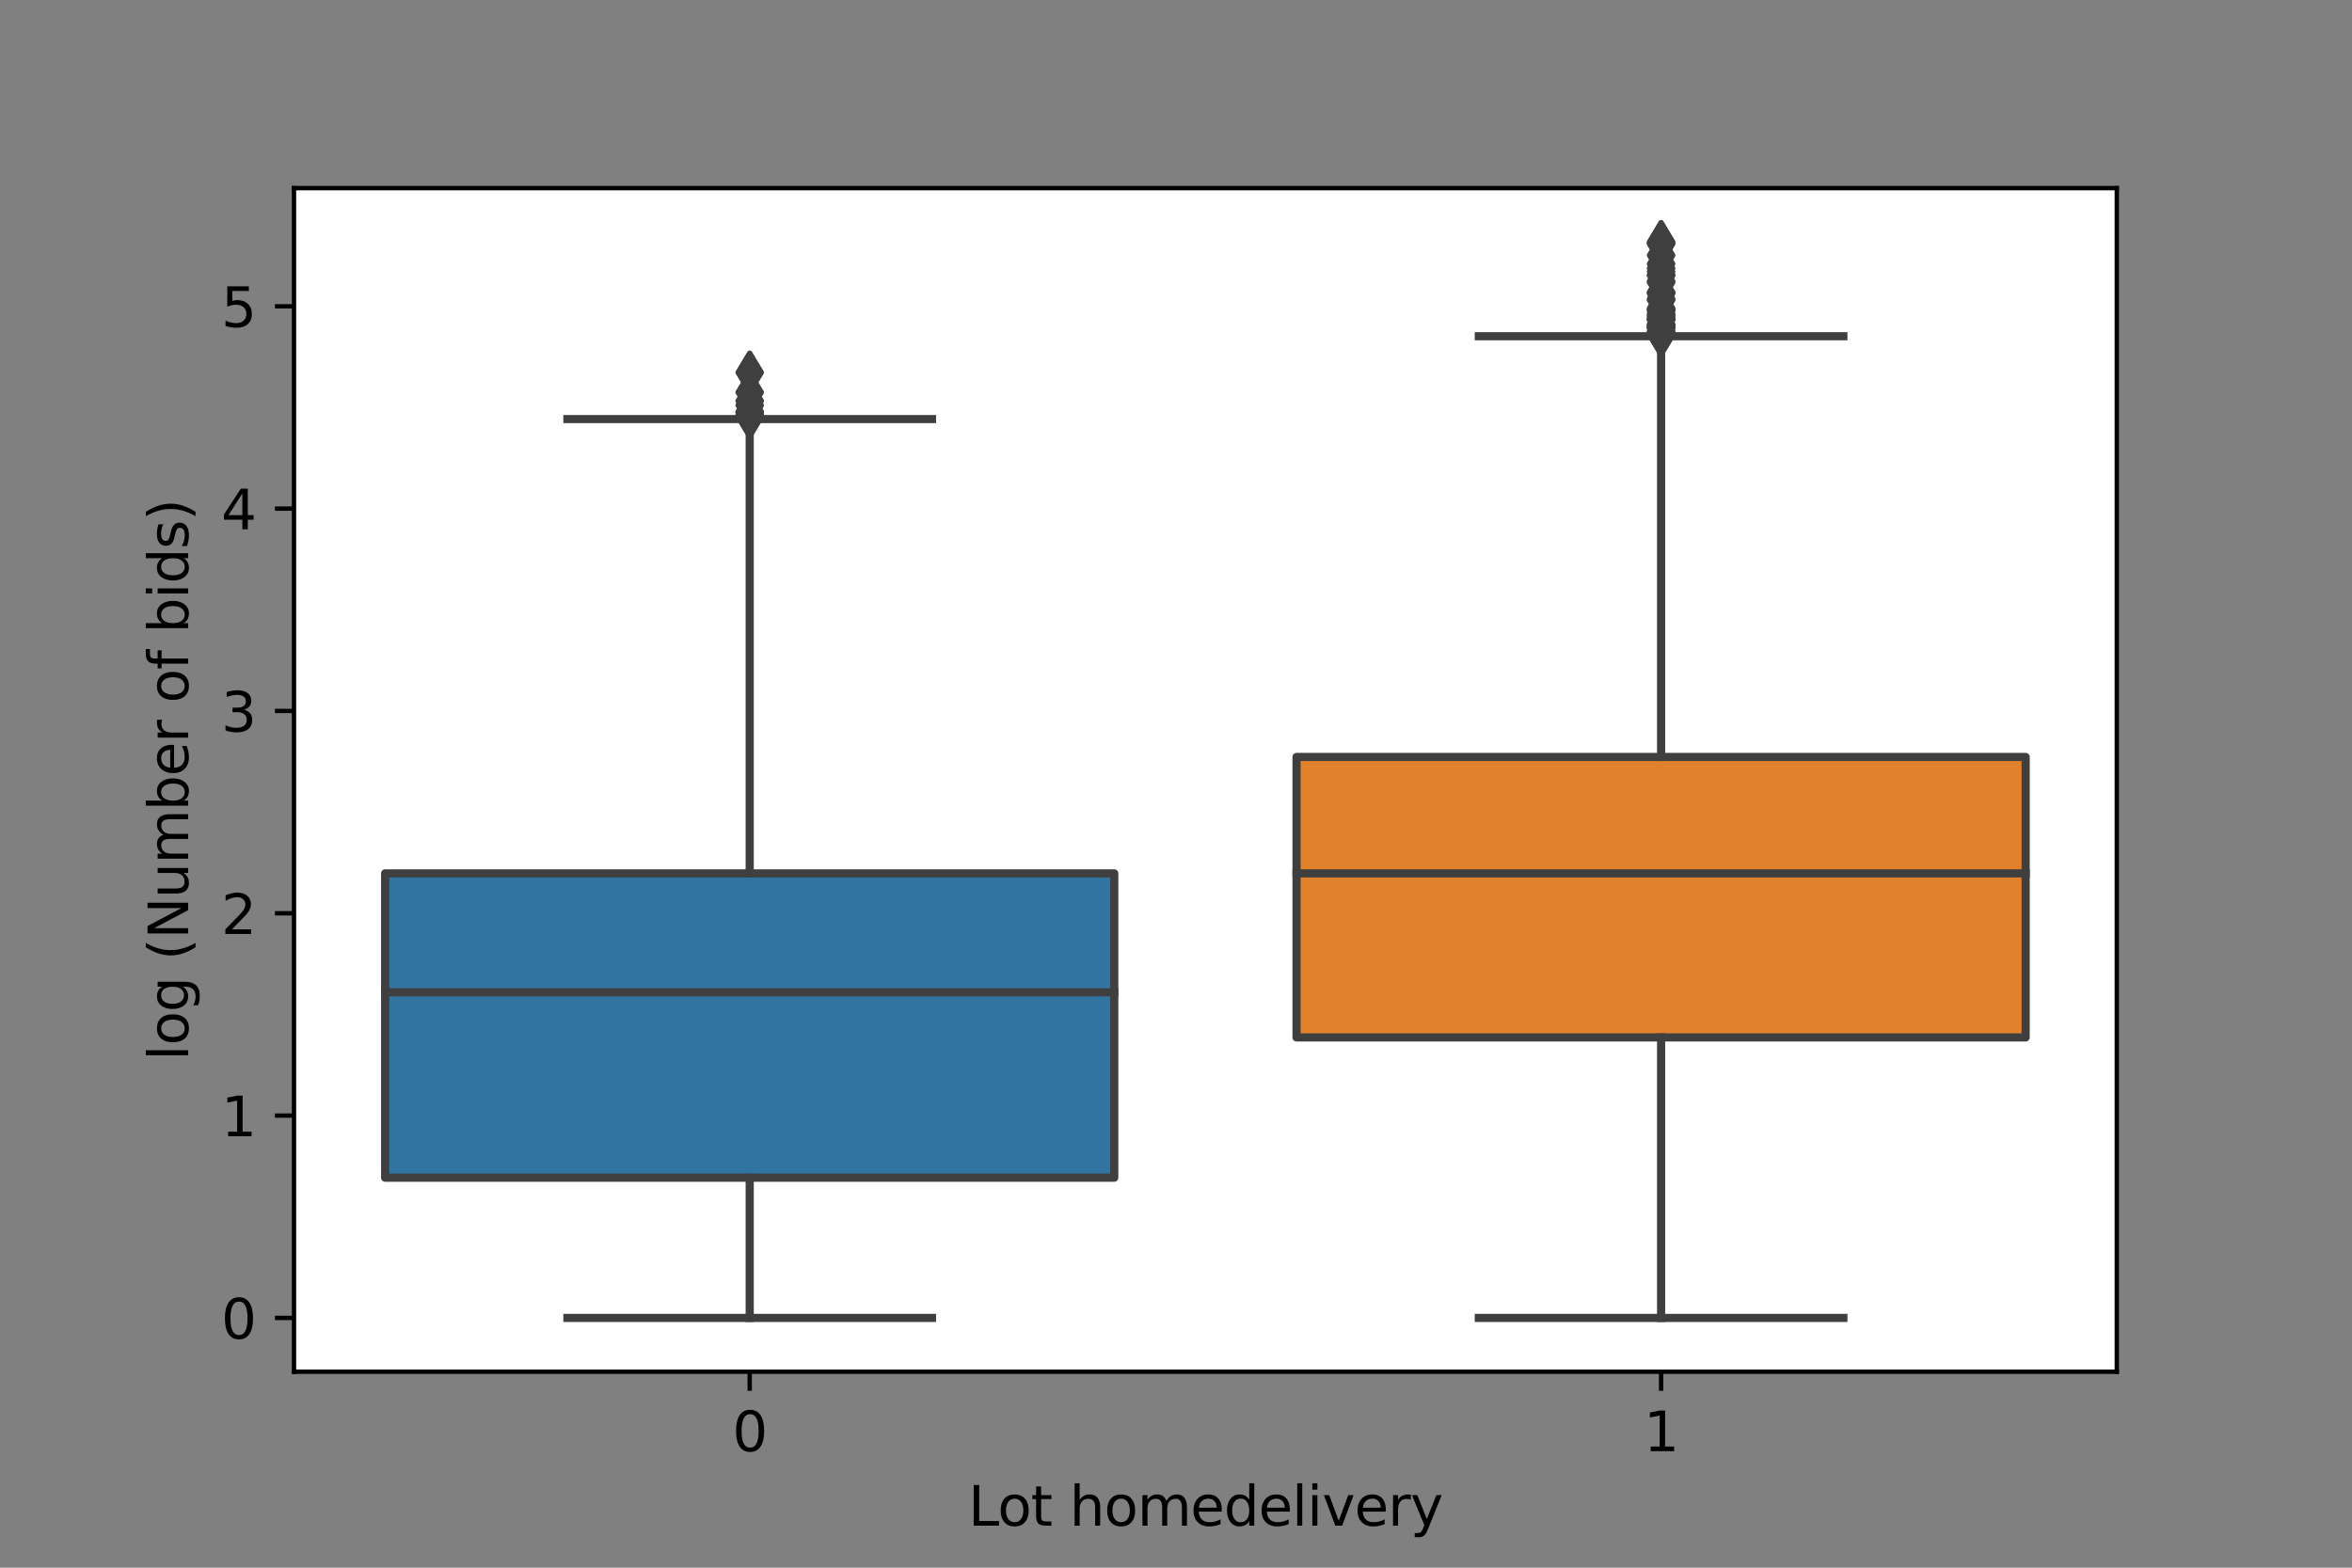 <?xml version="1.0" encoding="utf-8" standalone="no"?>
<!DOCTYPE svg PUBLIC "-//W3C//DTD SVG 1.1//EN"
  "http://www.w3.org/Graphics/SVG/1.1/DTD/svg11.dtd">
<svg height="288pt" version="1.1" viewBox="0 0 432 288" width="432pt" xmlns="http://www.w3.org/2000/svg" xmlns:xlink="http://www.w3.org/1999/xlink">
 <rect x="0" y="0" width="432" height="288" fill="#808080" stroke="none"/>
 <defs>
  <style type="text/css">*{stroke-linecap:butt;stroke-linejoin:round;}</style>
 </defs>
 <g id="figure_1">
  <g id="patch_1">
   <path d="M 0 288 
L 432 288 
L 432 0 
L 0 0 
z
" style="fill:none;"/>
  </g>
  <g id="axes_1">
   <g id="patch_2">
    <path d="M 54 252 
L 388.8 252 
L 388.8 34.56 
L 54 34.56 
z
" style="fill:#ffffff;"/>
   </g>
   <g id="patch_3">
    <path clip-path="url(#p06114cac68)" d="M 70.74 216.352 
L 204.66 216.352 
L 204.66 160.446 
L 70.74 160.446 
L 70.74 216.352 
z
" style="fill:#3274a1;stroke:#3f3f3f;stroke-linejoin:miter;stroke-width:1.5;"/>
   </g>
   <g id="patch_4">
    <path clip-path="url(#p06114cac68)" d="M 238.14 190.588 
L 372.06 190.588 
L 372.06 139.06 
L 238.14 139.06 
L 238.14 190.588 
z
" style="fill:#e1812c;stroke:#3f3f3f;stroke-linejoin:miter;stroke-width:1.5;"/>
   </g>
   <g id="matplotlib.axis_1">
    <g id="xtick_1">
     <g id="line2d_1">
      <defs>
       <path d="M 0 0 
L 0 3.5 
" id="m00f7912c46" style="stroke:#000000;stroke-width:0.8;"/>
      </defs>
      <g>
       <use style="stroke:#000000;stroke-width:0.8;" x="137.7" xlink:href="#m00f7912c46" y="252"/>
      </g>
     </g>
     <g id="text_1">
      <!-- 0 -->
      <g transform="translate(134.519 266.598)scale(0.1 -0.1)">
       <defs>
        <path d="M 2034 4250 
Q 1547 4250 1301 3770 
Q 1056 3291 1056 2328 
Q 1056 1369 1301 889 
Q 1547 409 2034 409 
Q 2525 409 2770 889 
Q 3016 1369 3016 2328 
Q 3016 3291 2770 3770 
Q 2525 4250 2034 4250 
z
M 2034 4750 
Q 2819 4750 3233 4129 
Q 3647 3509 3647 2328 
Q 3647 1150 3233 529 
Q 2819 -91 2034 -91 
Q 1250 -91 836 529 
Q 422 1150 422 2328 
Q 422 3509 836 4129 
Q 1250 4750 2034 4750 
z
" id="DejaVuSans-30" transform="scale(0.016)"/>
       </defs>
       <use xlink:href="#DejaVuSans-30"/>
      </g>
     </g>
    </g>
    <g id="xtick_2">
     <g id="line2d_2">
      <g>
       <use style="stroke:#000000;stroke-width:0.8;" x="305.1" xlink:href="#m00f7912c46" y="252"/>
      </g>
     </g>
     <g id="text_2">
      <!-- 1 -->
      <g transform="translate(301.919 266.598)scale(0.1 -0.1)">
       <defs>
        <path d="M 794 531 
L 1825 531 
L 1825 4091 
L 703 3866 
L 703 4441 
L 1819 4666 
L 2450 4666 
L 2450 531 
L 3481 531 
L 3481 0 
L 794 0 
L 794 531 
z
" id="DejaVuSans-31" transform="scale(0.016)"/>
       </defs>
       <use xlink:href="#DejaVuSans-31"/>
      </g>
     </g>
    </g>
    <g id="text_3">
     <!-- Lot homedelivery -->
     <g transform="translate(177.838 280.277)scale(0.1 -0.1)">
      <defs>
       <path d="M 628 4666 
L 1259 4666 
L 1259 531 
L 3531 531 
L 3531 0 
L 628 0 
L 628 4666 
z
" id="DejaVuSans-4c" transform="scale(0.016)"/>
       <path d="M 1959 3097 
Q 1497 3097 1228 2736 
Q 959 2375 959 1747 
Q 959 1119 1226 758 
Q 1494 397 1959 397 
Q 2419 397 2687 759 
Q 2956 1122 2956 1747 
Q 2956 2369 2687 2733 
Q 2419 3097 1959 3097 
z
M 1959 3584 
Q 2709 3584 3137 3096 
Q 3566 2609 3566 1747 
Q 3566 888 3137 398 
Q 2709 -91 1959 -91 
Q 1206 -91 779 398 
Q 353 888 353 1747 
Q 353 2609 779 3096 
Q 1206 3584 1959 3584 
z
" id="DejaVuSans-6f" transform="scale(0.016)"/>
       <path d="M 1172 4494 
L 1172 3500 
L 2356 3500 
L 2356 3053 
L 1172 3053 
L 1172 1153 
Q 1172 725 1289 603 
Q 1406 481 1766 481 
L 2356 481 
L 2356 0 
L 1766 0 
Q 1100 0 847 248 
Q 594 497 594 1153 
L 594 3053 
L 172 3053 
L 172 3500 
L 594 3500 
L 594 4494 
L 1172 4494 
z
" id="DejaVuSans-74" transform="scale(0.016)"/>
       <path id="DejaVuSans-20" transform="scale(0.016)"/>
       <path d="M 3513 2113 
L 3513 0 
L 2938 0 
L 2938 2094 
Q 2938 2591 2744 2837 
Q 2550 3084 2163 3084 
Q 1697 3084 1428 2787 
Q 1159 2491 1159 1978 
L 1159 0 
L 581 0 
L 581 4863 
L 1159 4863 
L 1159 2956 
Q 1366 3272 1645 3428 
Q 1925 3584 2291 3584 
Q 2894 3584 3203 3211 
Q 3513 2838 3513 2113 
z
" id="DejaVuSans-68" transform="scale(0.016)"/>
       <path d="M 3328 2828 
Q 3544 3216 3844 3400 
Q 4144 3584 4550 3584 
Q 5097 3584 5394 3201 
Q 5691 2819 5691 2113 
L 5691 0 
L 5113 0 
L 5113 2094 
Q 5113 2597 4934 2840 
Q 4756 3084 4391 3084 
Q 3944 3084 3684 2787 
Q 3425 2491 3425 1978 
L 3425 0 
L 2847 0 
L 2847 2094 
Q 2847 2600 2669 2842 
Q 2491 3084 2119 3084 
Q 1678 3084 1418 2786 
Q 1159 2488 1159 1978 
L 1159 0 
L 581 0 
L 581 3500 
L 1159 3500 
L 1159 2956 
Q 1356 3278 1631 3431 
Q 1906 3584 2284 3584 
Q 2666 3584 2933 3390 
Q 3200 3197 3328 2828 
z
" id="DejaVuSans-6d" transform="scale(0.016)"/>
       <path d="M 3597 1894 
L 3597 1613 
L 953 1613 
Q 991 1019 1311 708 
Q 1631 397 2203 397 
Q 2534 397 2845 478 
Q 3156 559 3463 722 
L 3463 178 
Q 3153 47 2828 -22 
Q 2503 -91 2169 -91 
Q 1331 -91 842 396 
Q 353 884 353 1716 
Q 353 2575 817 3079 
Q 1281 3584 2069 3584 
Q 2775 3584 3186 3129 
Q 3597 2675 3597 1894 
z
M 3022 2063 
Q 3016 2534 2758 2815 
Q 2500 3097 2075 3097 
Q 1594 3097 1305 2825 
Q 1016 2553 972 2059 
L 3022 2063 
z
" id="DejaVuSans-65" transform="scale(0.016)"/>
       <path d="M 2906 2969 
L 2906 4863 
L 3481 4863 
L 3481 0 
L 2906 0 
L 2906 525 
Q 2725 213 2448 61 
Q 2172 -91 1784 -91 
Q 1150 -91 751 415 
Q 353 922 353 1747 
Q 353 2572 751 3078 
Q 1150 3584 1784 3584 
Q 2172 3584 2448 3432 
Q 2725 3281 2906 2969 
z
M 947 1747 
Q 947 1113 1208 752 
Q 1469 391 1925 391 
Q 2381 391 2643 752 
Q 2906 1113 2906 1747 
Q 2906 2381 2643 2742 
Q 2381 3103 1925 3103 
Q 1469 3103 1208 2742 
Q 947 2381 947 1747 
z
" id="DejaVuSans-64" transform="scale(0.016)"/>
       <path d="M 603 4863 
L 1178 4863 
L 1178 0 
L 603 0 
L 603 4863 
z
" id="DejaVuSans-6c" transform="scale(0.016)"/>
       <path d="M 603 3500 
L 1178 3500 
L 1178 0 
L 603 0 
L 603 3500 
z
M 603 4863 
L 1178 4863 
L 1178 4134 
L 603 4134 
L 603 4863 
z
" id="DejaVuSans-69" transform="scale(0.016)"/>
       <path d="M 191 3500 
L 800 3500 
L 1894 563 
L 2988 3500 
L 3597 3500 
L 2284 0 
L 1503 0 
L 191 3500 
z
" id="DejaVuSans-76" transform="scale(0.016)"/>
       <path d="M 2631 2963 
Q 2534 3019 2420 3045 
Q 2306 3072 2169 3072 
Q 1681 3072 1420 2755 
Q 1159 2438 1159 1844 
L 1159 0 
L 581 0 
L 581 3500 
L 1159 3500 
L 1159 2956 
Q 1341 3275 1631 3429 
Q 1922 3584 2338 3584 
Q 2397 3584 2469 3576 
Q 2541 3569 2628 3553 
L 2631 2963 
z
" id="DejaVuSans-72" transform="scale(0.016)"/>
       <path d="M 2059 -325 
Q 1816 -950 1584 -1140 
Q 1353 -1331 966 -1331 
L 506 -1331 
L 506 -850 
L 844 -850 
Q 1081 -850 1212 -737 
Q 1344 -625 1503 -206 
L 1606 56 
L 191 3500 
L 800 3500 
L 1894 763 
L 2988 3500 
L 3597 3500 
L 2059 -325 
z
" id="DejaVuSans-79" transform="scale(0.016)"/>
      </defs>
      <use xlink:href="#DejaVuSans-4c"/>
      <use x="53.963" xlink:href="#DejaVuSans-6f"/>
      <use x="115.145" xlink:href="#DejaVuSans-74"/>
      <use x="154.354" xlink:href="#DejaVuSans-20"/>
      <use x="186.141" xlink:href="#DejaVuSans-68"/>
      <use x="249.52" xlink:href="#DejaVuSans-6f"/>
      <use x="310.701" xlink:href="#DejaVuSans-6d"/>
      <use x="408.113" xlink:href="#DejaVuSans-65"/>
      <use x="469.637" xlink:href="#DejaVuSans-64"/>
      <use x="533.113" xlink:href="#DejaVuSans-65"/>
      <use x="594.637" xlink:href="#DejaVuSans-6c"/>
      <use x="622.42" xlink:href="#DejaVuSans-69"/>
      <use x="650.203" xlink:href="#DejaVuSans-76"/>
      <use x="709.383" xlink:href="#DejaVuSans-65"/>
      <use x="770.906" xlink:href="#DejaVuSans-72"/>
      <use x="812.02" xlink:href="#DejaVuSans-79"/>
     </g>
    </g>
   </g>
   <g id="matplotlib.axis_2">
    <g id="ytick_1">
     <g id="line2d_3">
      <defs>
       <path d="M 0 0 
L -3.5 0 
" id="m79468c59a6" style="stroke:#000000;stroke-width:0.8;"/>
      </defs>
      <g>
       <use style="stroke:#000000;stroke-width:0.8;" x="54" xlink:href="#m79468c59a6" y="242.116"/>
      </g>
     </g>
     <g id="text_4">
      <!-- 0 -->
      <g transform="translate(40.638 245.916)scale(0.1 -0.1)">
       <use xlink:href="#DejaVuSans-30"/>
      </g>
     </g>
    </g>
    <g id="ytick_2">
     <g id="line2d_4">
      <g>
       <use style="stroke:#000000;stroke-width:0.8;" x="54" xlink:href="#m79468c59a6" y="204.947"/>
      </g>
     </g>
     <g id="text_5">
      <!-- 1 -->
      <g transform="translate(40.638 208.746)scale(0.1 -0.1)">
       <use xlink:href="#DejaVuSans-31"/>
      </g>
     </g>
    </g>
    <g id="ytick_3">
     <g id="line2d_5">
      <g>
       <use style="stroke:#000000;stroke-width:0.8;" x="54" xlink:href="#m79468c59a6" y="167.777"/>
      </g>
     </g>
     <g id="text_6">
      <!-- 2 -->
      <g transform="translate(40.638 171.576)scale(0.1 -0.1)">
       <defs>
        <path d="M 1228 531 
L 3431 531 
L 3431 0 
L 469 0 
L 469 531 
Q 828 903 1448 1529 
Q 2069 2156 2228 2338 
Q 2531 2678 2651 2914 
Q 2772 3150 2772 3378 
Q 2772 3750 2511 3984 
Q 2250 4219 1831 4219 
Q 1534 4219 1204 4116 
Q 875 4013 500 3803 
L 500 4441 
Q 881 4594 1212 4672 
Q 1544 4750 1819 4750 
Q 2544 4750 2975 4387 
Q 3406 4025 3406 3419 
Q 3406 3131 3298 2873 
Q 3191 2616 2906 2266 
Q 2828 2175 2409 1742 
Q 1991 1309 1228 531 
z
" id="DejaVuSans-32" transform="scale(0.016)"/>
       </defs>
       <use xlink:href="#DejaVuSans-32"/>
      </g>
     </g>
    </g>
    <g id="ytick_4">
     <g id="line2d_6">
      <g>
       <use style="stroke:#000000;stroke-width:0.8;" x="54" xlink:href="#m79468c59a6" y="130.607"/>
      </g>
     </g>
     <g id="text_7">
      <!-- 3 -->
      <g transform="translate(40.638 134.407)scale(0.1 -0.1)">
       <defs>
        <path d="M 2597 2516 
Q 3050 2419 3304 2112 
Q 3559 1806 3559 1356 
Q 3559 666 3084 287 
Q 2609 -91 1734 -91 
Q 1441 -91 1130 -33 
Q 819 25 488 141 
L 488 750 
Q 750 597 1062 519 
Q 1375 441 1716 441 
Q 2309 441 2620 675 
Q 2931 909 2931 1356 
Q 2931 1769 2642 2001 
Q 2353 2234 1838 2234 
L 1294 2234 
L 1294 2753 
L 1863 2753 
Q 2328 2753 2575 2939 
Q 2822 3125 2822 3475 
Q 2822 3834 2567 4026 
Q 2313 4219 1838 4219 
Q 1578 4219 1281 4162 
Q 984 4106 628 3988 
L 628 4550 
Q 988 4650 1302 4700 
Q 1616 4750 1894 4750 
Q 2613 4750 3031 4423 
Q 3450 4097 3450 3541 
Q 3450 3153 3228 2886 
Q 3006 2619 2597 2516 
z
" id="DejaVuSans-33" transform="scale(0.016)"/>
       </defs>
       <use xlink:href="#DejaVuSans-33"/>
      </g>
     </g>
    </g>
    <g id="ytick_5">
     <g id="line2d_7">
      <g>
       <use style="stroke:#000000;stroke-width:0.8;" x="54" xlink:href="#m79468c59a6" y="93.438"/>
      </g>
     </g>
     <g id="text_8">
      <!-- 4 -->
      <g transform="translate(40.638 97.237)scale(0.1 -0.1)">
       <defs>
        <path d="M 2419 4116 
L 825 1625 
L 2419 1625 
L 2419 4116 
z
M 2253 4666 
L 3047 4666 
L 3047 1625 
L 3713 1625 
L 3713 1100 
L 3047 1100 
L 3047 0 
L 2419 0 
L 2419 1100 
L 313 1100 
L 313 1709 
L 2253 4666 
z
" id="DejaVuSans-34" transform="scale(0.016)"/>
       </defs>
       <use xlink:href="#DejaVuSans-34"/>
      </g>
     </g>
    </g>
    <g id="ytick_6">
     <g id="line2d_8">
      <g>
       <use style="stroke:#000000;stroke-width:0.8;" x="54" xlink:href="#m79468c59a6" y="56.268"/>
      </g>
     </g>
     <g id="text_9">
      <!-- 5 -->
      <g transform="translate(40.638 60.067)scale(0.1 -0.1)">
       <defs>
        <path d="M 691 4666 
L 3169 4666 
L 3169 4134 
L 1269 4134 
L 1269 2991 
Q 1406 3038 1543 3061 
Q 1681 3084 1819 3084 
Q 2600 3084 3056 2656 
Q 3513 2228 3513 1497 
Q 3513 744 3044 326 
Q 2575 -91 1722 -91 
Q 1428 -91 1123 -41 
Q 819 9 494 109 
L 494 744 
Q 775 591 1075 516 
Q 1375 441 1709 441 
Q 2250 441 2565 725 
Q 2881 1009 2881 1497 
Q 2881 1984 2565 2268 
Q 2250 2553 1709 2553 
Q 1456 2553 1204 2497 
Q 953 2441 691 2322 
L 691 4666 
z
" id="DejaVuSans-35" transform="scale(0.016)"/>
       </defs>
       <use xlink:href="#DejaVuSans-35"/>
      </g>
     </g>
    </g>
    <g id="text_10">
     <!-- log (Number of bids) -->
     <g transform="translate(34.558 194.819)rotate(-90)scale(0.1 -0.1)">
      <defs>
       <path d="M 2906 1791 
Q 2906 2416 2648 2759 
Q 2391 3103 1925 3103 
Q 1463 3103 1205 2759 
Q 947 2416 947 1791 
Q 947 1169 1205 825 
Q 1463 481 1925 481 
Q 2391 481 2648 825 
Q 2906 1169 2906 1791 
z
M 3481 434 
Q 3481 -459 3084 -895 
Q 2688 -1331 1869 -1331 
Q 1566 -1331 1297 -1286 
Q 1028 -1241 775 -1147 
L 775 -588 
Q 1028 -725 1275 -790 
Q 1522 -856 1778 -856 
Q 2344 -856 2625 -561 
Q 2906 -266 2906 331 
L 2906 616 
Q 2728 306 2450 153 
Q 2172 0 1784 0 
Q 1141 0 747 490 
Q 353 981 353 1791 
Q 353 2603 747 3093 
Q 1141 3584 1784 3584 
Q 2172 3584 2450 3431 
Q 2728 3278 2906 2969 
L 2906 3500 
L 3481 3500 
L 3481 434 
z
" id="DejaVuSans-67" transform="scale(0.016)"/>
       <path d="M 1984 4856 
Q 1566 4138 1362 3434 
Q 1159 2731 1159 2009 
Q 1159 1288 1364 580 
Q 1569 -128 1984 -844 
L 1484 -844 
Q 1016 -109 783 600 
Q 550 1309 550 2009 
Q 550 2706 781 3412 
Q 1013 4119 1484 4856 
L 1984 4856 
z
" id="DejaVuSans-28" transform="scale(0.016)"/>
       <path d="M 628 4666 
L 1478 4666 
L 3547 763 
L 3547 4666 
L 4159 4666 
L 4159 0 
L 3309 0 
L 1241 3903 
L 1241 0 
L 628 0 
L 628 4666 
z
" id="DejaVuSans-4e" transform="scale(0.016)"/>
       <path d="M 544 1381 
L 544 3500 
L 1119 3500 
L 1119 1403 
Q 1119 906 1312 657 
Q 1506 409 1894 409 
Q 2359 409 2629 706 
Q 2900 1003 2900 1516 
L 2900 3500 
L 3475 3500 
L 3475 0 
L 2900 0 
L 2900 538 
Q 2691 219 2414 64 
Q 2138 -91 1772 -91 
Q 1169 -91 856 284 
Q 544 659 544 1381 
z
M 1991 3584 
L 1991 3584 
z
" id="DejaVuSans-75" transform="scale(0.016)"/>
       <path d="M 3116 1747 
Q 3116 2381 2855 2742 
Q 2594 3103 2138 3103 
Q 1681 3103 1420 2742 
Q 1159 2381 1159 1747 
Q 1159 1113 1420 752 
Q 1681 391 2138 391 
Q 2594 391 2855 752 
Q 3116 1113 3116 1747 
z
M 1159 2969 
Q 1341 3281 1617 3432 
Q 1894 3584 2278 3584 
Q 2916 3584 3314 3078 
Q 3713 2572 3713 1747 
Q 3713 922 3314 415 
Q 2916 -91 2278 -91 
Q 1894 -91 1617 61 
Q 1341 213 1159 525 
L 1159 0 
L 581 0 
L 581 4863 
L 1159 4863 
L 1159 2969 
z
" id="DejaVuSans-62" transform="scale(0.016)"/>
       <path d="M 2375 4863 
L 2375 4384 
L 1825 4384 
Q 1516 4384 1395 4259 
Q 1275 4134 1275 3809 
L 1275 3500 
L 2222 3500 
L 2222 3053 
L 1275 3053 
L 1275 0 
L 697 0 
L 697 3053 
L 147 3053 
L 147 3500 
L 697 3500 
L 697 3744 
Q 697 4328 969 4595 
Q 1241 4863 1831 4863 
L 2375 4863 
z
" id="DejaVuSans-66" transform="scale(0.016)"/>
       <path d="M 2834 3397 
L 2834 2853 
Q 2591 2978 2328 3040 
Q 2066 3103 1784 3103 
Q 1356 3103 1142 2972 
Q 928 2841 928 2578 
Q 928 2378 1081 2264 
Q 1234 2150 1697 2047 
L 1894 2003 
Q 2506 1872 2764 1633 
Q 3022 1394 3022 966 
Q 3022 478 2636 193 
Q 2250 -91 1575 -91 
Q 1294 -91 989 -36 
Q 684 19 347 128 
L 347 722 
Q 666 556 975 473 
Q 1284 391 1588 391 
Q 1994 391 2212 530 
Q 2431 669 2431 922 
Q 2431 1156 2273 1281 
Q 2116 1406 1581 1522 
L 1381 1569 
Q 847 1681 609 1914 
Q 372 2147 372 2553 
Q 372 3047 722 3315 
Q 1072 3584 1716 3584 
Q 2034 3584 2315 3537 
Q 2597 3491 2834 3397 
z
" id="DejaVuSans-73" transform="scale(0.016)"/>
       <path d="M 513 4856 
L 1013 4856 
Q 1481 4119 1714 3412 
Q 1947 2706 1947 2009 
Q 1947 1309 1714 600 
Q 1481 -109 1013 -844 
L 513 -844 
Q 928 -128 1133 580 
Q 1338 1288 1338 2009 
Q 1338 2731 1133 3434 
Q 928 4138 513 4856 
z
" id="DejaVuSans-29" transform="scale(0.016)"/>
      </defs>
      <use xlink:href="#DejaVuSans-6c"/>
      <use x="27.783" xlink:href="#DejaVuSans-6f"/>
      <use x="88.965" xlink:href="#DejaVuSans-67"/>
      <use x="152.441" xlink:href="#DejaVuSans-20"/>
      <use x="184.229" xlink:href="#DejaVuSans-28"/>
      <use x="223.242" xlink:href="#DejaVuSans-4e"/>
      <use x="298.047" xlink:href="#DejaVuSans-75"/>
      <use x="361.426" xlink:href="#DejaVuSans-6d"/>
      <use x="458.838" xlink:href="#DejaVuSans-62"/>
      <use x="522.314" xlink:href="#DejaVuSans-65"/>
      <use x="583.838" xlink:href="#DejaVuSans-72"/>
      <use x="624.951" xlink:href="#DejaVuSans-20"/>
      <use x="656.738" xlink:href="#DejaVuSans-6f"/>
      <use x="717.92" xlink:href="#DejaVuSans-66"/>
      <use x="753.125" xlink:href="#DejaVuSans-20"/>
      <use x="784.912" xlink:href="#DejaVuSans-62"/>
      <use x="848.389" xlink:href="#DejaVuSans-69"/>
      <use x="876.172" xlink:href="#DejaVuSans-64"/>
      <use x="939.648" xlink:href="#DejaVuSans-73"/>
      <use x="991.748" xlink:href="#DejaVuSans-29"/>
     </g>
    </g>
   </g>
   <g id="line2d_9">
    <path clip-path="url(#p06114cac68)" d="M 137.7 216.352 
L 137.7 242.116 
" style="fill:none;stroke:#3f3f3f;stroke-linecap:square;stroke-width:1.5;"/>
   </g>
   <g id="line2d_10">
    <path clip-path="url(#p06114cac68)" d="M 137.7 160.446 
L 137.7 76.985 
" style="fill:none;stroke:#3f3f3f;stroke-linecap:square;stroke-width:1.5;"/>
   </g>
   <g id="line2d_11">
    <path clip-path="url(#p06114cac68)" d="M 104.22 242.116 
L 171.18 242.116 
" style="fill:none;stroke:#3f3f3f;stroke-linecap:square;stroke-width:1.5;"/>
   </g>
   <g id="line2d_12">
    <path clip-path="url(#p06114cac68)" d="M 104.22 76.985 
L 171.18 76.985 
" style="fill:none;stroke:#3f3f3f;stroke-linecap:square;stroke-width:1.5;"/>
   </g>
   <g id="line2d_13">
    <defs>
     <path d="M 0 3.536 
L 2.121 0 
L 0 -3.536 
L -2.121 0 
z
" id="m72c20f6d9b" style="stroke:#3f3f3f;stroke-linejoin:miter;"/>
    </defs>
    <g clip-path="url(#p06114cac68)">
     <use style="fill:#3f3f3f;stroke:#3f3f3f;stroke-linejoin:miter;" x="137.7" xlink:href="#m72c20f6d9b" y="75.695"/>
     <use style="fill:#3f3f3f;stroke:#3f3f3f;stroke-linejoin:miter;" x="137.7" xlink:href="#m72c20f6d9b" y="72.076"/>
     <use style="fill:#3f3f3f;stroke:#3f3f3f;stroke-linejoin:miter;" x="137.7" xlink:href="#m72c20f6d9b" y="75.695"/>
     <use style="fill:#3f3f3f;stroke:#3f3f3f;stroke-linejoin:miter;" x="137.7" xlink:href="#m72c20f6d9b" y="73.641"/>
     <use style="fill:#3f3f3f;stroke:#3f3f3f;stroke-linejoin:miter;" x="137.7" xlink:href="#m72c20f6d9b" y="76.12"/>
     <use style="fill:#3f3f3f;stroke:#3f3f3f;stroke-linejoin:miter;" x="137.7" xlink:href="#m72c20f6d9b" y="74.449"/>
     <use style="fill:#3f3f3f;stroke:#3f3f3f;stroke-linejoin:miter;" x="137.7" xlink:href="#m72c20f6d9b" y="76.55"/>
     <use style="fill:#3f3f3f;stroke:#3f3f3f;stroke-linejoin:miter;" x="137.7" xlink:href="#m72c20f6d9b" y="76.55"/>
     <use style="fill:#3f3f3f;stroke:#3f3f3f;stroke-linejoin:miter;" x="137.7" xlink:href="#m72c20f6d9b" y="68.429"/>
    </g>
   </g>
   <g id="line2d_14">
    <path clip-path="url(#p06114cac68)" d="M 305.1 190.588 
L 305.1 242.116 
" style="fill:none;stroke:#3f3f3f;stroke-linecap:square;stroke-width:1.5;"/>
   </g>
   <g id="line2d_15">
    <path clip-path="url(#p06114cac68)" d="M 305.1 139.06 
L 305.1 61.768 
" style="fill:none;stroke:#3f3f3f;stroke-linecap:square;stroke-width:1.5;"/>
   </g>
   <g id="line2d_16">
    <path clip-path="url(#p06114cac68)" d="M 271.62 242.116 
L 338.58 242.116 
" style="fill:none;stroke:#3f3f3f;stroke-linecap:square;stroke-width:1.5;"/>
   </g>
   <g id="line2d_17">
    <path clip-path="url(#p06114cac68)" d="M 271.62 61.768 
L 338.58 61.768 
" style="fill:none;stroke:#3f3f3f;stroke-linecap:square;stroke-width:1.5;"/>
   </g>
   <g id="line2d_18">
    <g clip-path="url(#p06114cac68)">
     <use style="fill:#3f3f3f;stroke:#3f3f3f;stroke-linejoin:miter;" x="305.1" xlink:href="#m72c20f6d9b" y="56.877"/>
     <use style="fill:#3f3f3f;stroke:#3f3f3f;stroke-linejoin:miter;" x="305.1" xlink:href="#m72c20f6d9b" y="59.515"/>
     <use style="fill:#3f3f3f;stroke:#3f3f3f;stroke-linejoin:miter;" x="305.1" xlink:href="#m72c20f6d9b" y="46.891"/>
     <use style="fill:#3f3f3f;stroke:#3f3f3f;stroke-linejoin:miter;" x="305.1" xlink:href="#m72c20f6d9b" y="55.137"/>
     <use style="fill:#3f3f3f;stroke:#3f3f3f;stroke-linejoin:miter;" x="305.1" xlink:href="#m72c20f6d9b" y="58.704"/>
     <use style="fill:#3f3f3f;stroke:#3f3f3f;stroke-linejoin:miter;" x="305.1" xlink:href="#m72c20f6d9b" y="51.66"/>
     <use style="fill:#3f3f3f;stroke:#3f3f3f;stroke-linejoin:miter;" x="305.1" xlink:href="#m72c20f6d9b" y="48.482"/>
     <use style="fill:#3f3f3f;stroke:#3f3f3f;stroke-linejoin:miter;" x="305.1" xlink:href="#m72c20f6d9b" y="57.91"/>
     <use style="fill:#3f3f3f;stroke:#3f3f3f;stroke-linejoin:miter;" x="305.1" xlink:href="#m72c20f6d9b" y="51.882"/>
     <use style="fill:#3f3f3f;stroke:#3f3f3f;stroke-linejoin:miter;" x="305.1" xlink:href="#m72c20f6d9b" y="59.789"/>
     <use style="fill:#3f3f3f;stroke:#3f3f3f;stroke-linejoin:miter;" x="305.1" xlink:href="#m72c20f6d9b" y="57.649"/>
     <use style="fill:#3f3f3f;stroke:#3f3f3f;stroke-linejoin:miter;" x="305.1" xlink:href="#m72c20f6d9b" y="57.133"/>
     <use style="fill:#3f3f3f;stroke:#3f3f3f;stroke-linejoin:miter;" x="305.1" xlink:href="#m72c20f6d9b" y="61.479"/>
     <use style="fill:#3f3f3f;stroke:#3f3f3f;stroke-linejoin:miter;" x="305.1" xlink:href="#m72c20f6d9b" y="58.704"/>
     <use style="fill:#3f3f3f;stroke:#3f3f3f;stroke-linejoin:miter;" x="305.1" xlink:href="#m72c20f6d9b" y="61.479"/>
     <use style="fill:#3f3f3f;stroke:#3f3f3f;stroke-linejoin:miter;" x="305.1" xlink:href="#m72c20f6d9b" y="53.941"/>
     <use style="fill:#3f3f3f;stroke:#3f3f3f;stroke-linejoin:miter;" x="305.1" xlink:href="#m72c20f6d9b" y="58.437"/>
     <use style="fill:#3f3f3f;stroke:#3f3f3f;stroke-linejoin:miter;" x="305.1" xlink:href="#m72c20f6d9b" y="59.789"/>
     <use style="fill:#3f3f3f;stroke:#3f3f3f;stroke-linejoin:miter;" x="305.1" xlink:href="#m72c20f6d9b" y="60.907"/>
     <use style="fill:#3f3f3f;stroke:#3f3f3f;stroke-linejoin:miter;" x="305.1" xlink:href="#m72c20f6d9b" y="49.303"/>
     <use style="fill:#3f3f3f;stroke:#3f3f3f;stroke-linejoin:miter;" x="305.1" xlink:href="#m72c20f6d9b" y="61.192"/>
     <use style="fill:#3f3f3f;stroke:#3f3f3f;stroke-linejoin:miter;" x="305.1" xlink:href="#m72c20f6d9b" y="60.344"/>
     <use style="fill:#3f3f3f;stroke:#3f3f3f;stroke-linejoin:miter;" x="305.1" xlink:href="#m72c20f6d9b" y="60.065"/>
     <use style="fill:#3f3f3f;stroke:#3f3f3f;stroke-linejoin:miter;" x="305.1" xlink:href="#m72c20f6d9b" y="53.707"/>
     <use style="fill:#3f3f3f;stroke:#3f3f3f;stroke-linejoin:miter;" x="305.1" xlink:href="#m72c20f6d9b" y="56.877"/>
     <use style="fill:#3f3f3f;stroke:#3f3f3f;stroke-linejoin:miter;" x="305.1" xlink:href="#m72c20f6d9b" y="53.707"/>
     <use style="fill:#3f3f3f;stroke:#3f3f3f;stroke-linejoin:miter;" x="305.1" xlink:href="#m72c20f6d9b" y="60.065"/>
     <use style="fill:#3f3f3f;stroke:#3f3f3f;stroke-linejoin:miter;" x="305.1" xlink:href="#m72c20f6d9b" y="50.57"/>
     <use style="fill:#3f3f3f;stroke:#3f3f3f;stroke-linejoin:miter;" x="305.1" xlink:href="#m72c20f6d9b" y="60.065"/>
     <use style="fill:#3f3f3f;stroke:#3f3f3f;stroke-linejoin:miter;" x="305.1" xlink:href="#m72c20f6d9b" y="49.931"/>
     <use style="fill:#3f3f3f;stroke:#3f3f3f;stroke-linejoin:miter;" x="305.1" xlink:href="#m72c20f6d9b" y="61.479"/>
     <use style="fill:#3f3f3f;stroke:#3f3f3f;stroke-linejoin:miter;" x="305.1" xlink:href="#m72c20f6d9b" y="58.704"/>
     <use style="fill:#3f3f3f;stroke:#3f3f3f;stroke-linejoin:miter;" x="305.1" xlink:href="#m72c20f6d9b" y="44.81"/>
     <use style="fill:#3f3f3f;stroke:#3f3f3f;stroke-linejoin:miter;" x="305.1" xlink:href="#m72c20f6d9b" y="58.173"/>
     <use style="fill:#3f3f3f;stroke:#3f3f3f;stroke-linejoin:miter;" x="305.1" xlink:href="#m72c20f6d9b" y="54.895"/>
     <use style="fill:#3f3f3f;stroke:#3f3f3f;stroke-linejoin:miter;" x="305.1" xlink:href="#m72c20f6d9b" y="56.624"/>
     <use style="fill:#3f3f3f;stroke:#3f3f3f;stroke-linejoin:miter;" x="305.1" xlink:href="#m72c20f6d9b" y="50.57"/>
     <use style="fill:#3f3f3f;stroke:#3f3f3f;stroke-linejoin:miter;" x="305.1" xlink:href="#m72c20f6d9b" y="44.444"/>
     <use style="fill:#3f3f3f;stroke:#3f3f3f;stroke-linejoin:miter;" x="305.1" xlink:href="#m72c20f6d9b" y="44.626"/>
     <use style="fill:#3f3f3f;stroke:#3f3f3f;stroke-linejoin:miter;" x="305.1" xlink:href="#m72c20f6d9b" y="60.907"/>
    </g>
   </g>
   <g id="line2d_19">
    <path clip-path="url(#p06114cac68)" d="M 70.74 182.294 
L 204.66 182.294 
" style="fill:none;stroke:#3f3f3f;stroke-linecap:square;stroke-width:1.5;"/>
   </g>
   <g id="line2d_20">
    <path clip-path="url(#p06114cac68)" d="M 238.14 160.446 
L 372.06 160.446 
" style="fill:none;stroke:#3f3f3f;stroke-linecap:square;stroke-width:1.5;"/>
   </g>
   <g id="patch_5">
    <path d="M 54 252 
L 54 34.56 
" style="fill:none;stroke:#000000;stroke-linecap:square;stroke-linejoin:miter;stroke-width:0.8;"/>
   </g>
   <g id="patch_6">
    <path d="M 388.8 252 
L 388.8 34.56 
" style="fill:none;stroke:#000000;stroke-linecap:square;stroke-linejoin:miter;stroke-width:0.8;"/>
   </g>
   <g id="patch_7">
    <path d="M 54 252 
L 388.8 252 
" style="fill:none;stroke:#000000;stroke-linecap:square;stroke-linejoin:miter;stroke-width:0.8;"/>
   </g>
   <g id="patch_8">
    <path d="M 54 34.56 
L 388.8 34.56 
" style="fill:none;stroke:#000000;stroke-linecap:square;stroke-linejoin:miter;stroke-width:0.8;"/>
   </g>
  </g>
 </g>
 <defs>
  <clipPath id="p06114cac68">
   <rect height="217.44" width="334.8" x="54" y="34.56"/>
  </clipPath>
 </defs>
</svg>
